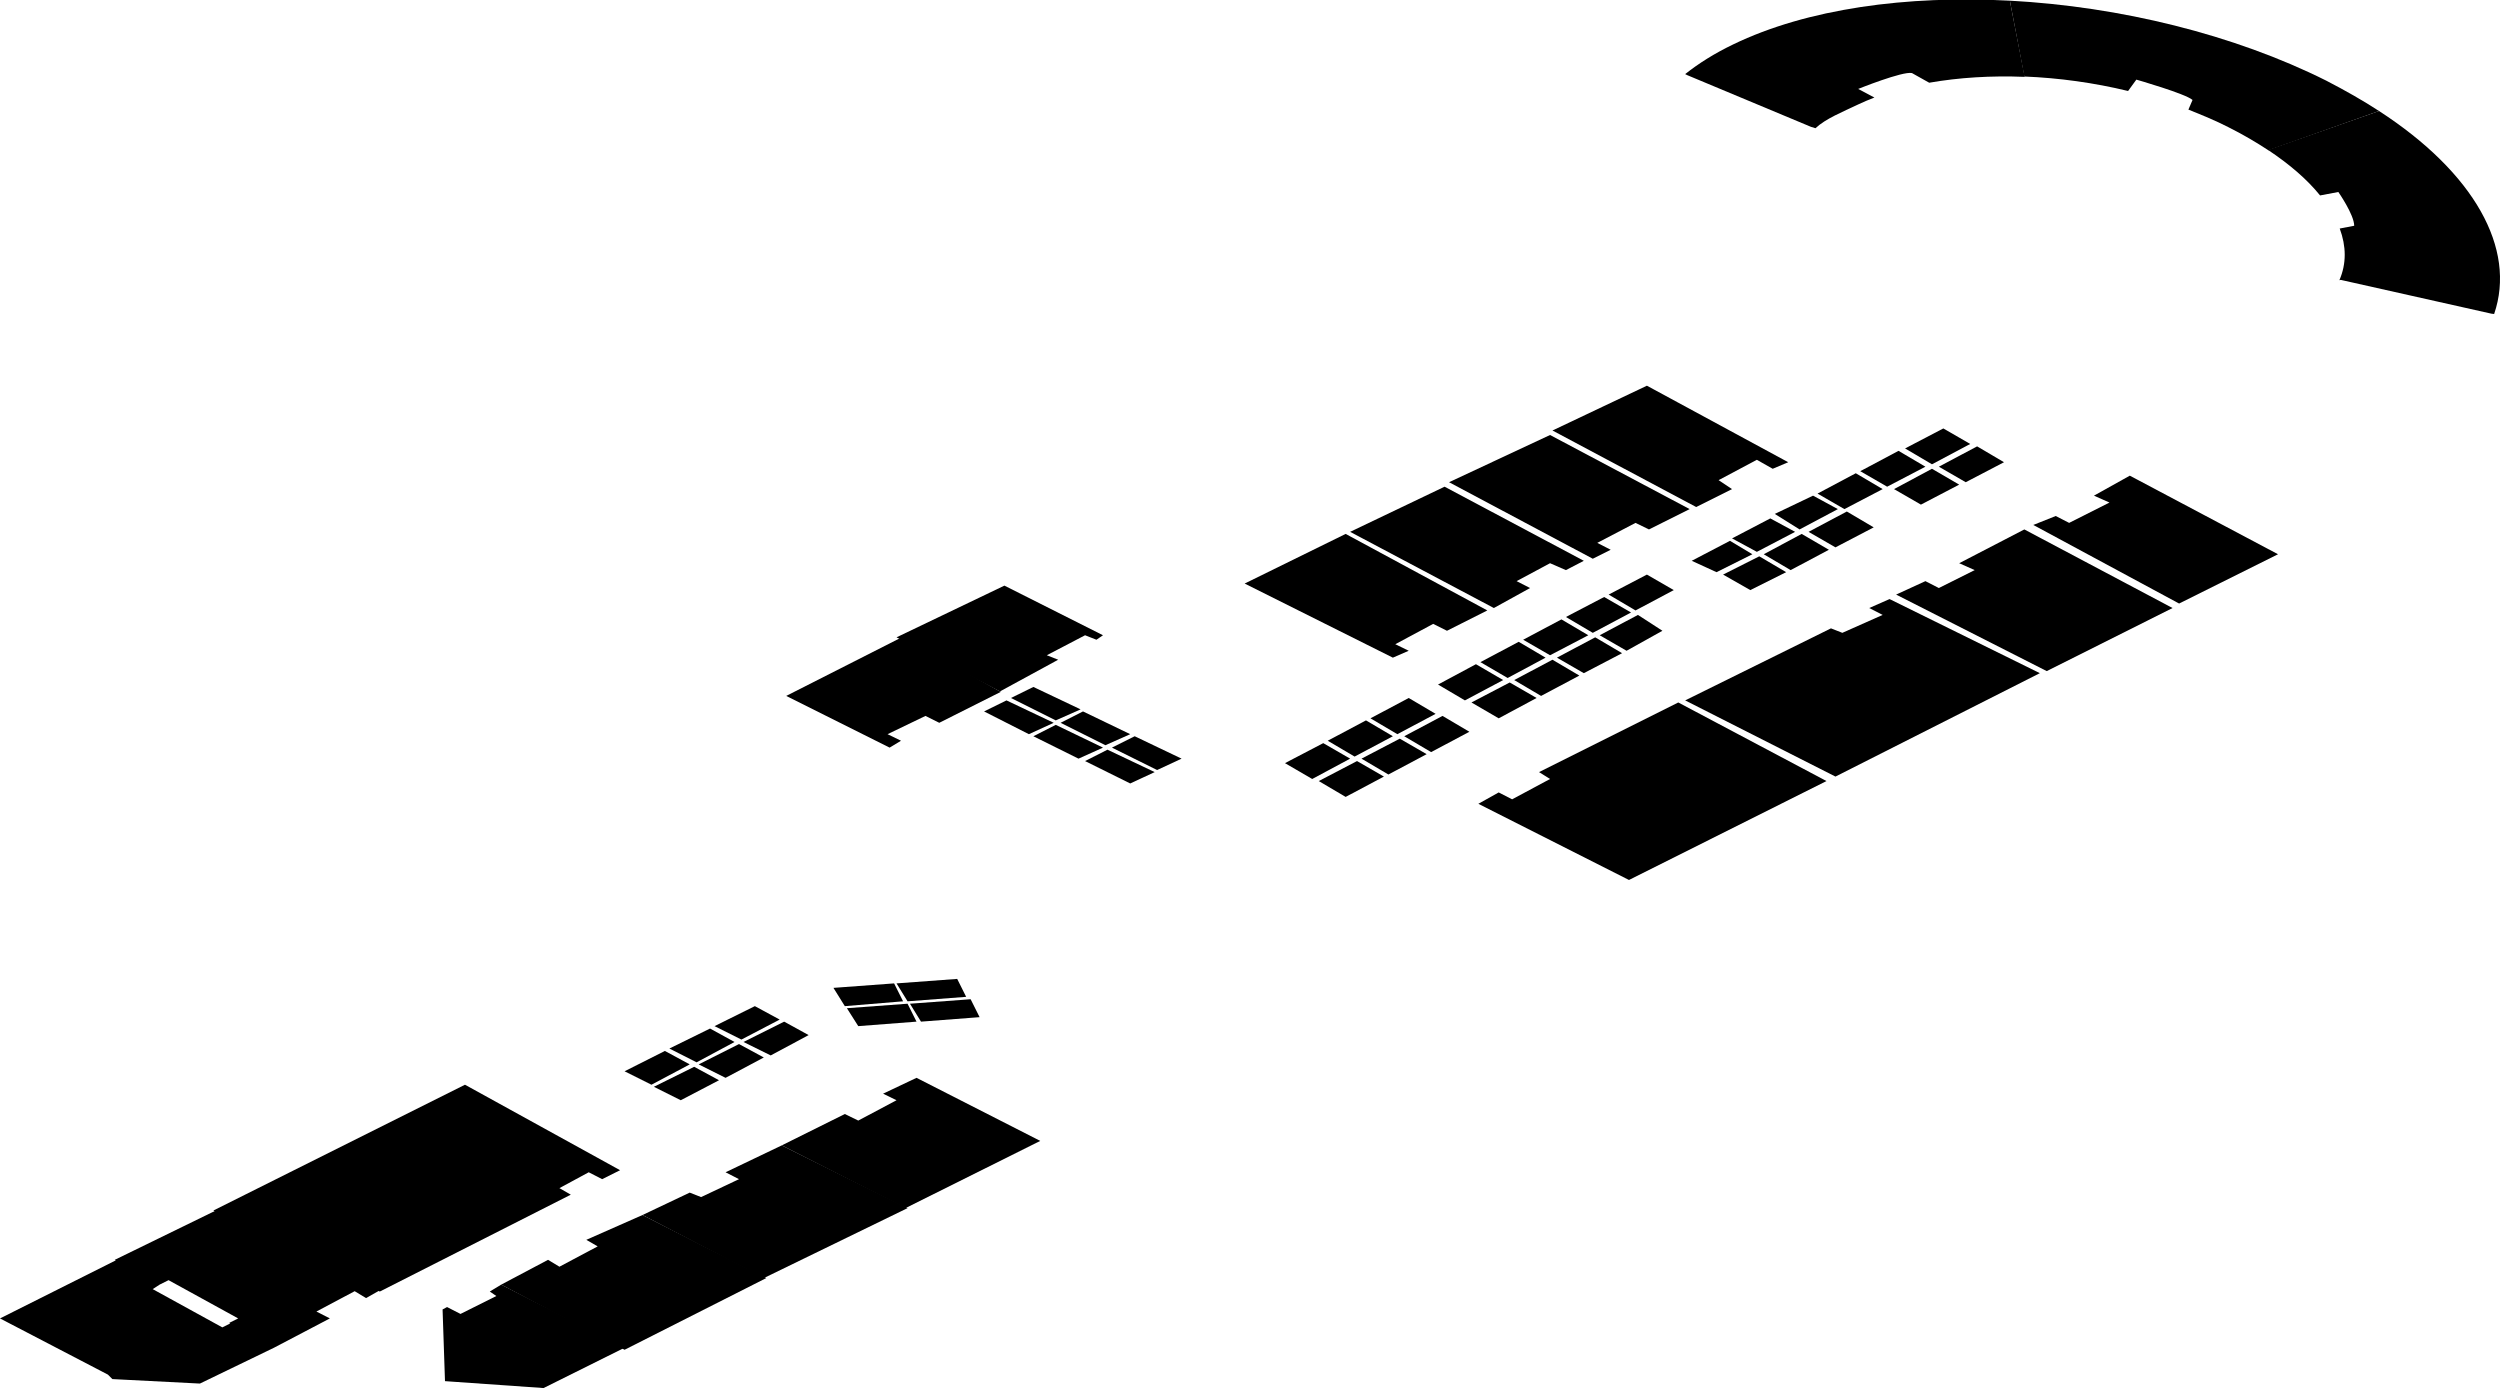 <svg version="1.1" id="main_layout_svg" class="main_layout_svg" xmlns="http://www.w3.org/2000/svg" xmlns:xlink="http://www.w3.org/1999/xlink" x="0px" y="0px"
             width="725.3px" height="402.7px" viewBox="0 0 725.3 402.7" style="enable-background:new 0 0 725.3 402.7;" xml:space="preserve"
        >
            <polygon class="st0" room-no="304" points="450.4,124.9 492.1,147.1 502.5,141.9 498.6,139.3 509.7,133.4 514.3,136 518.8,134.1 477.8,111.9 450.4,124.9 "/>
            <polygon class="st0" room-no="318" points="260.1,184.9 290.1,200.6 307,191.4 303.7,190.1 314.8,184.3 318.1,185.6 320,184.3 291.4,169.9 260.1,184.9 "/>
            <polygon class="st0" room-no="305" points="420.4,139.9 462.1,162.1 467.3,159.5 463.4,157.5 474.5,151.7 478.4,153.6 490.2,147.7 449.7,126.2 420.4,139.9 "/>
            <polygon class="st0" room-no="306" points="391.7,154.3 433.4,176.4 443.9,170.6 440,168.6 449.7,163.4 454.3,165.4 459.5,162.7 419.1,141.2 391.7,154.3 "/>
            <polygon class="st0" room-no="307" points="361.1,169.3 404.1,190.8 408.7,188.8 404.8,186.9 415.8,181 419.8,183 431.5,177.1 390.4,154.9 361.1,169.3 "/>
            <polygon class="st0" room-no="319" points="262,184.9 290.1,200.6 290.4,200.7 272.5,209.7 268.5,207.7 257.5,213 261.4,214.9 258.1,216.9 228.1,201.9 261.8,184.8 262,184.9 "/>
            <polygon class="st0" room-no="308" points="134.9,314.7 179.9,339.5 174.7,342.1 170.8,340.1 162.3,344.7 165.6,346.6 110.2,374.7 61.9,351.2 134.9,314.7 "/>
            <polygon class="st0" room-no="310" points="128.4,379.9 129.1,400.7 157.7,402.7 181.2,391 145.4,372.7 142.1,374.7 144,376 133.6,381.2 129.7,379.2 128.4,379.9 "/>
            <polygon class="st0" room-no="311" points="145.4,372.7 159,365.5 162.3,367.5 173.4,361.6 170.1,359.7 186.4,352.5 222.3,370.8 181.2,391.6 145.4,372.7 "/>
            <polygon class="st0" room-no="312" points="186.4,352.5 200.1,346 203.4,347.3 214.4,342.1 210.5,340.1 226.8,332.3 263.3,350.5 221.6,370.8 186.4,352.5 "/>
            <polygon class="st0" room-no="313" points="226.8,332.3 262.7,350.5 301.8,331 265.9,312.7 256.2,317.3 260.1,319.2 249,325.1 245.1,323.2 226.8,332.3 "/>
            <polygon class="st0" room-no="314" points="428.9,233.2 472.6,255.3 529.9,226.6 486.9,203.8 446.5,224 449.7,226 438.7,231.9 434.8,229.9 428.9,233.2 "/>
            <polygon class="st0" room-no="315" points="488.9,203.2 532.5,225.3 591.8,195.3 548.2,173.8 542.3,176.4 546.2,178.4 534.5,183.6 531.2,182.3 488.9,203.2 "/>
            <polygon class="st0" room-no="316" points="550.1,172.5 593.8,194.7 630.3,176.4 587.3,153.6 568.4,163.4 572.9,165.4 562.5,170.6 558.6,168.6 550.1,172.5 "/>
            <polygon class="st0" room-no="317" points="589.9,152.3 632.2,175.1 660.9,160.8 617.9,138 607.5,143.8 612,145.8 600.3,151.7 596.4,149.7 589.9,152.3 "/>
            <path room-no="309" class="st0" d="M106.2,376.6l-3.3-2l-11.1,5.9l3.9,2L79.5,391l-13-7.2l2.6-1.3l-20.2-11.1l-2.6,1.3l-13-7.2l29.3-14.3  l48.2,22.8L106.2,376.6L106.2,376.6z M58,401.4l-25.4-1.3l-1.3-1.3L0,382.5l33.9-17l12.4,7.2l-2,1.3l20.2,11.1l2.6-1.3l12.4,7.2  L58,401.4L58,401.4z"/>
            <path room-no="301" class="st0" d="M587.4,22.3c-9.7-0.4-19.1,0.2-27.7,1.7l-5-2.8c-2.7-0.6-15.6,4.6-15.6,4.6l4.7,2.5c-1.6,0.6-3.2,1.3-4.7,2 c-4.6,2.2-9.4,4.1-12.4,6.9l-1.3-0.4l-35.9-15l-0.6-0.3c3.9-3.1,8.5-6,13.9-8.6c21.5-10.4,50.4-14.3,80.3-12.7L587.4,22.3 L587.4,22.3z"/>
            <path room-no="303" class="st0" d="M690.2,32.2c27.6,17.9,39.9,39.9,33.4,58.9l-0.8-0.1l-43.7-9.8l-0.4,0.1c2.1-4.8,2-9.9,0.1-15l4.2-0.8 c0-3.2-4.6-9.8-4.6-9.8l-5.3,1c-3.7-4.6-8.8-9-15.1-13.2L690.2,32.2L690.2,32.2z"/>
            <path room-no="302" class="st0" d="M690.2,32.2l-32.1,11.4l0,0c-3.5-2.3-7.4-4.6-11.6-6.7c-3.7-1.9-7.6-3.5-11.6-5.1l1.2-2.8 c-2-1.8-16.3-5.9-16.3-5.9l-2.4,3.3c-9.9-2.4-20.1-3.8-30.1-4.2l-4.2-22c31.9,1.7,65,9.8,91.8,23.2 C680.5,26.3,685.6,29.2,690.2,32.2L690.2,32.2L690.2,32.2z"/>

            <polygon class="st0" points="372.8,221.4 380.7,226 391.7,220.1 383.9,215.6 372.8,221.4 "/>
            <polygon class="st0" points="382.6,226.6 390.4,231.2 401.5,225.3 393.7,220.8 382.6,226.6 "/>
            <polygon class="st0" points="385.2,214.9 393,219.5 404.1,213.6 396.3,209 385.2,214.9 "/>
            <polygon class="st0" points="395,220.1 402.8,224.7 413.9,218.8 406.1,214.3 395,220.1 "/>
            <polygon class="st0" points="397.6,208.4 405.4,213 416.5,207.1 408.7,202.5 397.6,208.4 "/>
            <polygon class="st0" points="407.4,213.6 415.2,218.2 426.3,212.3 418.5,207.7 407.4,213.6 "/>
            <polygon class="st0" points="417.2,198.6 425,203.2 436.1,197.3 428.2,192.7 417.2,198.6 "/>
            <polygon class="st0" points="426.9,203.8 434.8,208.4 445.8,202.5 438,198 426.9,203.8 "/>
            <polygon class="st0" points="429.5,192.1 437.4,196.7 448.4,190.8 440.6,186.2 429.5,192.1 "/>
            <polygon class="st0" points="439.3,197.3 447.1,201.9 458.2,196 450.4,191.4 439.3,197.3 "/>
            <polygon class="st0" points="441.9,185.6 449.7,190.1 460.8,184.3 453,179.7 441.9,185.6 "/>
            <polygon class="st0" points="451.7,190.8 459.5,195.3 470.6,189.5 462.8,184.9 451.7,190.8 "/>
            <polygon class="st0" points="490.8,162.7 498,166 508.4,160.8 501.9,156.9 490.8,162.7 "/>
            <polygon class="st0" points="499.9,166.7 507.8,171.2 518.2,166 510.4,161.4 499.9,166.7 "/>
            <polygon class="st0" points="502.5,156.2 509.7,160.1 520.8,154.3 513.6,150.4 502.5,156.2 "/>
            <polygon class="st0" points="511.7,160.8 519.5,165.4 530.6,159.5 522.7,154.9 511.7,160.8 "/>
            <polygon class="st0" points="514.9,149.1 522.1,153.6 533.2,147.7 526,143.8 514.9,149.1 "/>
            <polygon class="st0" points="524.7,154.3 532.5,158.8 543.6,153 535.8,148.4 524.7,154.3 "/>
            <polygon class="st0" points="527.3,143.2 535.1,147.7 546.2,141.9 538.4,137.3 527.3,143.2 "/>
            <polygon class="st0" points="539.7,136.7 547.5,141.2 558.6,135.4 550.8,130.8 539.7,136.7 "/>
            <polygon class="st0" points="549.5,141.9 557.3,146.4 568.4,140.6 560.5,136 549.5,141.9 "/>
            <polygon class="st0" points="552.7,130.1 560.5,134.7 571.6,128.8 563.8,124.3 552.7,130.1 "/>
            <polygon class="st0" points="562.5,135.4 570.3,139.9 581.4,134.1 573.6,129.5 562.5,135.4 "/>
            <polygon class="st0" points="454.3,179 462.1,183.6 473.2,177.7 465.4,173.2 454.3,179 "/>
            <polygon class="st0" points="466.7,172.5 474.5,177.1 485.6,171.2 477.8,166.7 466.7,172.5 "/>
            <polygon class="st0" points="464.1,184.3 471.9,188.8 482.3,183 475.2,178.4 464.1,184.3 "/>
            <polygon class="st0" points="285.5,206.4 298.5,213 305.7,209.7 292,203.2 285.5,206.4 "/>
            <polygon class="st0" points="293.3,202.5 306.3,209 313.5,205.8 299.8,199.3 293.3,202.5 "/>
            <polygon class="st0" points="299.8,213.6 312.9,220.1 320,216.9 306.3,210.3 299.8,213.6 "/>
            <polygon class="st0" points="307.7,209.7 320.7,216.2 327.9,213 314.2,206.4 307.7,209.7 "/>
            <polygon class="st0" points="314.8,220.8 327.9,227.3 335,224 321.3,217.5 314.8,220.8 "/>
            <polygon class="st0" points="260.1,285.3 263.3,290.5 280.3,289.2 277.7,284 260.1,285.3 "/>
            <polygon class="st0" points="264,291.2 267.2,296.4 284.2,295.1 281.6,289.9 264,291.2 "/>
            <polygon class="st0" points="241.8,286.6 245.1,291.9 262,290.5 259.4,285.3 241.8,286.6 "/>
            <polygon class="st0" points="245.7,292.5 249,297.7 265.9,296.4 263.3,291.2 245.7,292.5 "/>
            <polygon class="st0" points="181.2,310.8 189,314.7 200.1,308.8 192.9,304.9 181.2,310.8 "/>
            <polygon class="st0" points="189.7,315.3 197.5,319.2 208.6,313.4 201.4,309.5 189.7,315.3 "/>
            <polygon class="st0" points="194.2,304.2 202.1,308.2 213.1,302.3 206,298.4 194.2,304.2 "/>
            <polygon class="st0" points="202.7,308.8 210.5,312.7 221.6,306.8 214.4,302.9 202.7,308.8 "/>
            <polygon class="st0" points="207.3,297.7 215.1,301.6 226.2,295.8 219,291.9 207.3,297.7 "/>
            <polygon class="st0" points="215.7,302.3 223.6,306.2 234.6,300.3 227.5,296.4 215.7,302.3 "/>
            <polygon class="st0" points="322.6,216.9 335.7,223.4 342.8,220.1 329.2,213.6 322.6,216.9 "/>
        </svg>
